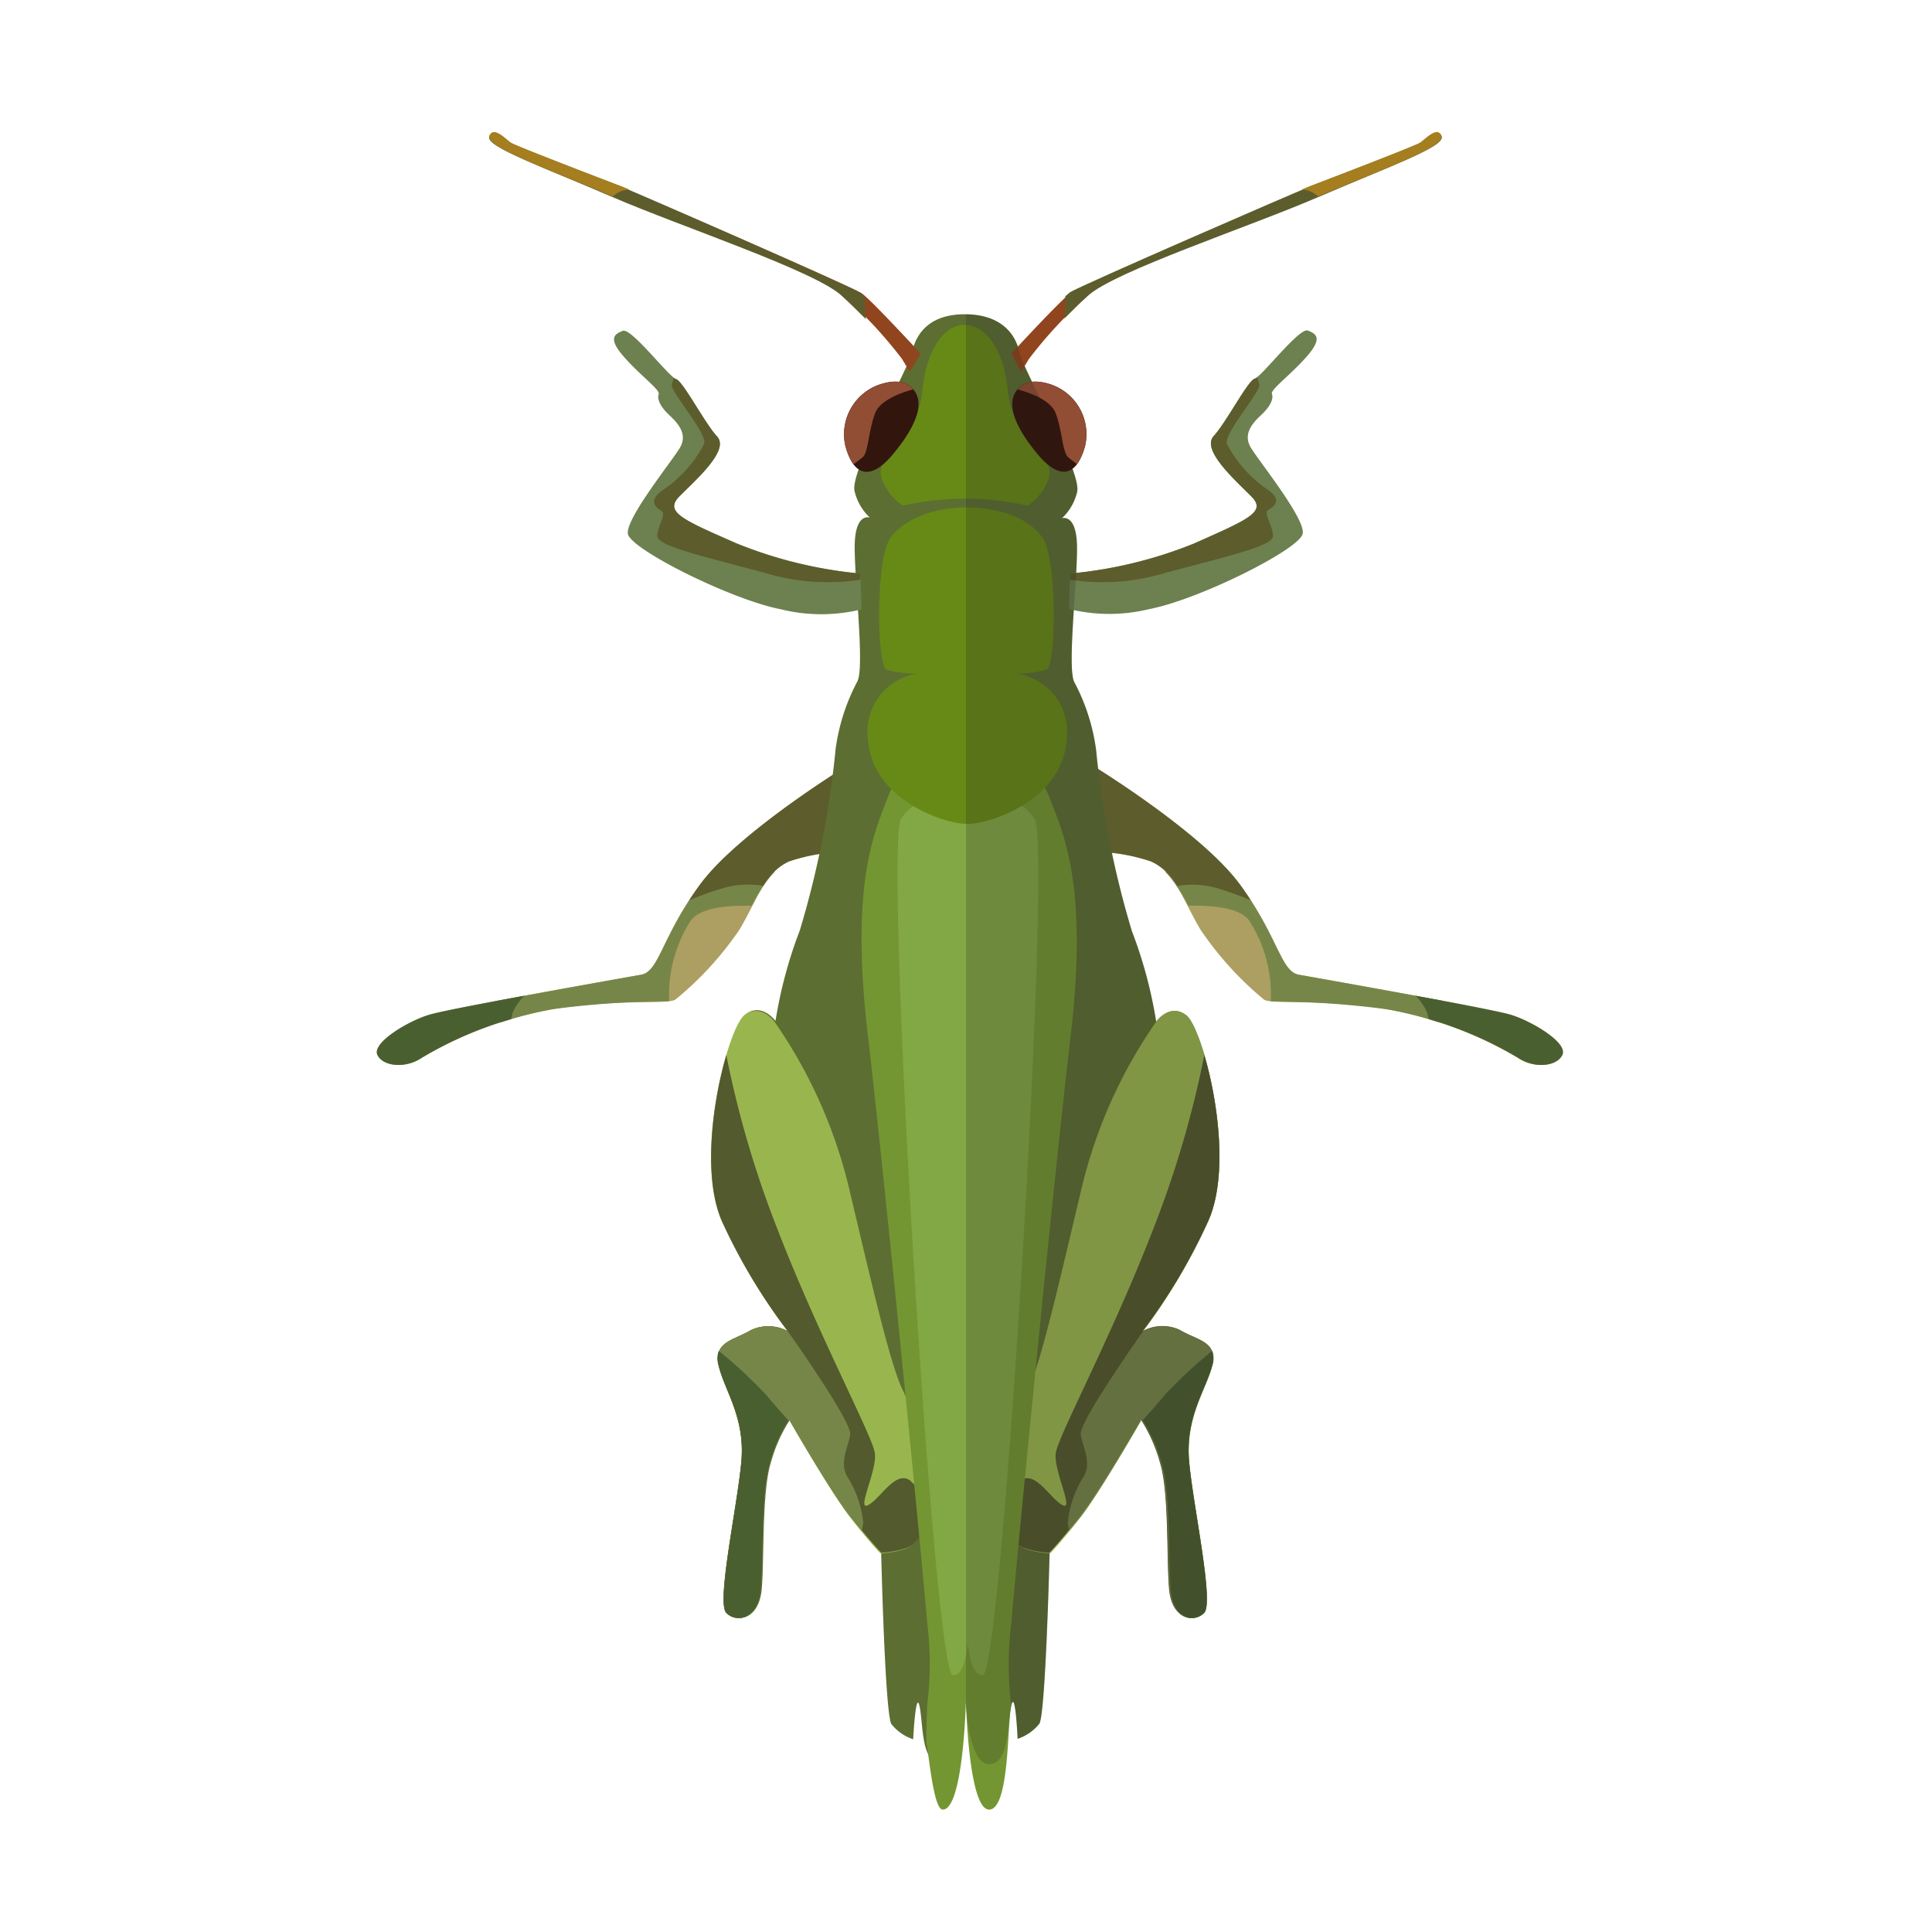 <svg id="bugs&#x6606;&#x866B;" xmlns="http://www.w3.org/2000/svg" viewbox="0 0 128 128" width="128" height="128"><defs><style>.cls-1{fill:#ac9f61;stroke:none;}.cls-2{fill:#768648;stroke:none;}.cls-3{fill:#5d5c2c;stroke:none;}.cls-4{fill:#4a5f30;stroke:none;}.cls-5{fill:#5c6e32;stroke:none;}.cls-6{fill:#678a17;stroke:none;}.cls-7{fill:#32160d;stroke:none;}.cls-8{fill:#914e34;stroke:none;}.cls-9{fill:#90451e;stroke:none;}.cls-10{fill:#a47e1f;stroke:none;}.cls-11{fill:#6c814f;stroke:none;}.cls-12{fill:#99b64e;stroke:none;}.cls-13{fill:#535a2e;stroke:none;}.cls-14{fill:#739632;stroke:none;}.cls-15{fill:#82a745;stroke:none;}.cls-16{fill:#231f20;opacity:0.21;stroke:none;}</style></defs><title>bugs&#x6606;&#x866B;</title><path class="cls-1" d="M72.26,50.64s7.3,4.43,9.87,7.94,2.72,5.79,3.93,6,12.59,2.22,14,2.65,3.79,1.86,3.43,2.65-1.86.93-2.93.21a25.94,25.94,0,0,0-8.66-3.22c-4.08-.72-7.58-.29-8.15-.64a21.75,21.75,0,0,1-4.22-4.65c-1.07-1.79-1.72-3.86-3.29-4.51a12.3,12.3,0,0,0-3.86-.64Z"/><path class="cls-2" d="M95.33,67.73a4,4,0,0,0,.32-1.41c-3.84-.72-8.81-1.6-9.59-1.74-1.22-.21-1.36-2.5-3.93-6a15.29,15.29,0,0,0-1.86-2,19.22,19.22,0,0,0-3.08,1.16A9.1,9.1,0,0,1,78.72,60c1.12,0,3.32,0,4.05,1A9,9,0,0,1,84.2,65.8c0,.19,0,.37,0,.54a62,62,0,0,1,7.72.53A25.17,25.17,0,0,1,95.33,67.73Z"/><path class="cls-3" d="M82.86,59.64c-.22-.34-.46-.69-.73-1.06-2.58-3.5-9.87-7.94-9.87-7.94l.14,5.79a12.3,12.3,0,0,1,3.86.64A3.83,3.83,0,0,1,78,58.7a5.94,5.94,0,0,1,2.73.17C81.5,59.11,82.25,59.39,82.86,59.64Z"/><path class="cls-4" d="M103.52,69.88c.36-.79-2-2.22-3.43-2.65-.66-.2-3.41-.73-6.31-1.26a3.4,3.4,0,0,1,.8,1.19c0,.12.06.24.08.36a24.74,24.74,0,0,1,5.93,2.57C101.66,70.81,103.16,70.66,103.52,69.88Z"/><path class="cls-1" d="M56.27,50.64S49,55.07,46.4,58.58s-2.72,5.79-3.93,6-12.59,2.22-14,2.65S24.66,69.09,25,69.88s1.86.93,2.93.21a25.94,25.94,0,0,1,8.66-3.22c4.08-.72,7.58-.29,8.15-.64A21.75,21.75,0,0,0,49,61.58c1.07-1.79,1.72-3.86,3.29-4.51a12.3,12.3,0,0,1,3.86-.64Z"/><path class="cls-2" d="M33.2,67.73a4,4,0,0,1-.32-1.41c3.84-.72,8.81-1.6,9.59-1.74,1.22-.21,1.36-2.5,3.93-6a15.29,15.29,0,0,1,1.86-2,19.22,19.22,0,0,1,3.08,1.16A9.1,9.1,0,0,0,49.81,60c-1.12,0-3.32,0-4.05,1a9,9,0,0,0-1.43,4.79c0,.19,0,.37,0,.54a62,62,0,0,0-7.72.53A25.17,25.17,0,0,0,33.2,67.73Z"/><path class="cls-3" d="M45.67,59.64c.22-.34.46-.69.73-1.06,2.58-3.5,9.87-7.94,9.87-7.94l-.14,5.79a12.3,12.3,0,0,0-3.86.64,3.83,3.83,0,0,0-1.7,1.62,5.94,5.94,0,0,0-2.73.17C47,59.11,46.28,59.39,45.67,59.64Z"/><path class="cls-4" d="M25,69.88c-.36-.79,2-2.22,3.43-2.65.66-.2,3.41-.73,6.31-1.26a3.4,3.4,0,0,0-.8,1.19c0,.12-.06.24-.08.36a24.74,24.74,0,0,0-5.93,2.57C26.87,70.81,25.37,70.66,25,69.88Z"/><path class="cls-5" d="M78.17,88.12a2.68,2.68,0,0,0-2.46.08A38.47,38.47,0,0,0,80,81C82,76.76,79.7,68.12,78.6,67.27s-2,.42-2,.42a29.66,29.66,0,0,0-1.61-6,62.74,62.74,0,0,1-2.37-12,13.32,13.32,0,0,0-1.44-4.49c-.51-.93.25-7.12.17-9.16s-1-1.7-1-1.7a3.47,3.47,0,0,0,1-1.7c.42-1.27-3.48-7.88-3.81-9.32S66.08,20.85,64,20.82h-.08c-2.06,0-3.14,1-3.48,2.45s-4.24,8.05-3.81,9.32a3.47,3.47,0,0,0,1,1.7s-.93-.34-1,1.7.68,8.22.17,9.16a13.32,13.32,0,0,0-1.44,4.49,62.74,62.74,0,0,1-2.37,12,29.67,29.67,0,0,0-1.61,6s-.93-1.27-2-.42S46,76.76,47.91,81a38.47,38.47,0,0,0,4.32,7.21,2.68,2.68,0,0,0-2.46-.08c-1.1.68-2.54.76-2.12,2.37s1.78,3.39,1.53,6.27-1.7,9.41-1,10.09,2.12.42,2.29-1.61,0-6.36.59-8.31a10.48,10.48,0,0,1,1.27-2.88S55,98.8,56.38,100.5s2,2.37,2,2.37.25,10.68.68,11.36a3.09,3.09,0,0,0,1.44,1s.17-3.31.42-2.2.08,3.81,1.44,3.81,1.53-4,1.53-4H64s.17,4,1.53,4S66.73,114.15,67,113s.42,2.2.42,2.2a3.09,3.09,0,0,0,1.44-1c.42-.68.68-11.36.68-11.36s.68-.68,2-2.37,4.07-6.44,4.07-6.44a10.48,10.48,0,0,1,1.27,2.88c.59,1.95.42,6.27.59,8.31s1.61,2.29,2.29,1.61-.76-7.21-1-10.09,1.1-4.66,1.53-6.27S79.27,88.8,78.17,88.12Z"/><path class="cls-6" d="M68.52,29.75a7,7,0,0,1-1.78-4.15c-.26-2.16-1.24-4-2.8-4.08h0c-1.56,0-2.54,1.92-2.8,4.08a7,7,0,0,1-1.78,4.15c-.66.66-1.38,1.18-.79,2.3a3.39,3.39,0,0,0,1.25,1.45,18.83,18.83,0,0,1,8.26,0,3.39,3.39,0,0,0,1.25-1.45C69.9,30.94,69.17,30.41,68.52,29.75Z"/><path class="cls-7" d="M67.32,25.92c.28-.4.83-.88,2.15-.5a3.48,3.48,0,0,1,2.43,4.08c-.55,2.1-1.71,2.32-3.14.61S66.66,26.86,67.32,25.92Z"/><path class="cls-8" d="M69.47,25.43c-1.19-.35-1.74,0-2.05.37.86.23,2.18.72,2.51,1.55.46,1.19.46,2.63.83,2.94.13.11.37.28.59.47a3.56,3.56,0,0,0,.55-1.25A3.48,3.48,0,0,0,69.47,25.43Z"/><path class="cls-9" d="M67,23.43s3.29-3.57,3.91-4,15.14-6.75,15.88-7,7-2.67,7.32-2.89S95.22,8.35,95.5,9s-3.69,2.1-8.17,4-13.55,5-15.25,6.58a28.94,28.94,0,0,0-3.91,4.2l-.51.85Z"/><path class="cls-3" d="M94.08,9.48c-.34.23-6.58,2.61-7.32,2.89s-15.25,6.58-15.88,7l-.3.26c0,.5,0,1-.06,1.47.5-.5,1-1,1.56-1.51C73.78,18,82.85,15,87.33,13.06s8.45-3.35,8.17-4S94.42,9.26,94.08,9.48Z"/><path class="cls-10" d="M95.5,9c-.28-.68-1.08.23-1.42.45s-6.58,2.61-7.32,2.89l-.55.23a1.52,1.52,0,0,1,1.11.45C91.81,11.13,95.78,9.71,95.5,9Z"/><path class="cls-11" d="M70.89,38A28.94,28.94,0,0,0,79.11,36c3.57-1.59,4.82-2.1,3.8-3.12s-3.35-3.06-2.5-4,2.27-3.69,2.72-3.8,2.95-3.4,3.52-3.18,1,.51-.11,1.76-2.38,2.15-2.27,2.44-.06.79-.74,1.42-1.13,1.3-.68,2.1,3.63,4.71,3.46,5.73-6.86,4.37-10.15,5a11.13,11.13,0,0,1-5.33,0Z"/><path class="cls-3" d="M84,32.45a8.28,8.28,0,0,1-2.72-3.06c-.17-.74,2.27-3.46,2.15-3.91L83.3,25a.57.57,0,0,1-.17.1c-.45.11-1.87,2.89-2.72,3.8s1.47,2.95,2.5,4-.23,1.53-3.8,3.12A28.94,28.94,0,0,1,70.89,38v.41a14.29,14.29,0,0,0,6.36-.47c4.76-1.25,7.09-1.81,7.09-2.44S83.7,34,84,33.81,85.06,33.19,84,32.45Z"/><path class="cls-12" d="M75.63,94.06a10.48,10.48,0,0,1,1.27,2.88c.59,1.95.42,6.27.59,8.31s1.61,2.29,2.29,1.61-.76-7.21-1-10.09,1.1-4.66,1.53-6.27-1-1.7-2.12-2.37a2.68,2.68,0,0,0-2.46.08A38.47,38.47,0,0,0,80,81C82,76.76,79.7,68.12,78.6,67.27s-2,.42-2,.42a32.53,32.53,0,0,0-4.9,10.86c-1.51,6.34-2.81,12.1-3.67,13.69a24.54,24.54,0,0,0-1.8,6.41c-.22,1.51.65,3.67,1.8,4a6.31,6.31,0,0,0,1.54.27s.68-.68,2-2.37S75.63,94.06,75.63,94.06Z"/><path class="cls-13" d="M79.79,69.9a67.23,67.23,0,0,1-3.32,11.36c-2.72,7.09-6.35,13.84-6.52,15s1.25,3.86.45,3.46-1.81-2.33-2.78-1.64a5.46,5.46,0,0,0-1.36,2c.25,1.18.91,2.32,1.72,2.52a6.31,6.31,0,0,0,1.54.27s.68-.68,2-2.37,4.07-6.44,4.07-6.44a10.48,10.48,0,0,1,1.27,2.88c.59,1.95.42,6.27.59,8.31s1.61,2.29,2.29,1.61-.76-7.21-1-10.09,1.1-4.66,1.53-6.27-1-1.7-2.12-2.37a2.68,2.68,0,0,0-2.46.08A38.47,38.47,0,0,0,80,81C81.39,78.06,80.7,73,79.79,69.9Z"/><path class="cls-2" d="M75.63,94.06a10.48,10.48,0,0,1,1.27,2.88c.59,1.95.42,6.27.59,8.31s1.61,2.29,2.29,1.61-.76-7.21-1-10.09,1.1-4.66,1.53-6.27-1-1.7-2.12-2.37a2.68,2.68,0,0,0-2.46.08s-4.27,6-4.13,6.84.72,1.8.22,2.74a7,7,0,0,0-1.08,3.1,3.35,3.35,0,0,0,.1.52l.74-.9C72.92,98.8,75.63,94.06,75.63,94.06Z"/><path class="cls-4" d="M79.78,106.86c.68-.68-.76-7.21-1-10.09s1.1-4.66,1.53-6.27a1.43,1.43,0,0,0,0-1,31.36,31.36,0,0,0-3.09,2.86c-1,1.19-1.52,1.74-1.52,1.74a10.48,10.48,0,0,1,1.27,2.88c.59,1.95.42,6.27.59,8.31S79.11,107.54,79.78,106.86Z"/><path class="cls-12" d="M52.28,94.06A10.48,10.48,0,0,0,51,96.94c-.59,1.95-.42,6.27-.59,8.31s-1.61,2.29-2.29,1.61.76-7.21,1-10.09S48,92.11,47.62,90.5s1-1.7,2.12-2.37a2.68,2.68,0,0,1,2.46.08A38.47,38.47,0,0,1,47.87,81c-1.95-4.24.34-12.88,1.44-13.73s2,.42,2,.42a32.53,32.53,0,0,1,4.9,10.86c1.51,6.34,2.81,12.1,3.67,13.69a24.54,24.54,0,0,1,1.8,6.41c.22,1.51-.65,3.67-1.8,4a6.31,6.31,0,0,1-1.54.27s-.68-.68-2-2.37S52.28,94.06,52.28,94.06Z"/><path class="cls-13" d="M48.12,69.9a67.23,67.23,0,0,0,3.32,11.36c2.72,7.09,6.35,13.84,6.52,15s-1.25,3.86-.45,3.46,1.81-2.33,2.78-1.64a5.46,5.46,0,0,1,1.36,2c-.25,1.18-.91,2.32-1.72,2.52a6.31,6.31,0,0,1-1.54.27s-.68-.68-2-2.37-4.07-6.44-4.07-6.44A10.48,10.48,0,0,0,51,96.94c-.59,1.95-.42,6.27-.59,8.31s-1.61,2.29-2.29,1.61.76-7.21,1-10.09S48,92.11,47.62,90.5s1-1.7,2.12-2.37a2.68,2.68,0,0,1,2.46.08A38.47,38.47,0,0,1,47.87,81C46.52,78.06,47.21,73,48.12,69.9Z"/><path class="cls-2" d="M52.28,94.06A10.48,10.48,0,0,0,51,96.94c-.59,1.95-.42,6.27-.59,8.31s-1.61,2.29-2.29,1.61.76-7.21,1-10.09S48,92.11,47.62,90.5s1-1.7,2.12-2.37a2.68,2.68,0,0,1,2.46.08s4.27,6,4.13,6.84-.72,1.8-.22,2.74a7,7,0,0,1,1.08,3.1,3.35,3.35,0,0,1-.1.52l-.74-.9C55,98.8,52.28,94.06,52.28,94.06Z"/><path class="cls-4" d="M48.13,106.86c-.68-.68.76-7.21,1-10.09S48,92.11,47.62,90.5a1.43,1.43,0,0,1,0-1,31.36,31.36,0,0,1,3.09,2.86c1,1.19,1.52,1.74,1.52,1.74A10.48,10.48,0,0,0,51,96.94c-.59,1.95-.42,6.27-.59,8.31S48.81,107.54,48.13,106.86Z"/><path class="cls-7" d="M60.6,25.92c-.28-.4-.83-.88-2.15-.5A3.48,3.48,0,0,0,56,29.51c.55,2.1,1.71,2.32,3.14.61S61.27,26.86,60.6,25.92Z"/><path class="cls-8" d="M58.45,25.43c1.19-.35,1.74,0,2.05.37-.86.23-2.18.72-2.51,1.55-.46,1.19-.46,2.63-.83,2.94-.13.11-.37.28-.59.47A3.56,3.56,0,0,1,56,29.51,3.48,3.48,0,0,1,58.45,25.43Z"/><path class="cls-9" d="M61,23.43s-3.29-3.57-3.91-4-15.14-6.75-15.88-7-7-2.67-7.32-2.89S32.71,8.35,32.43,9s3.69,2.1,8.17,4,13.55,5,15.25,6.58a28.94,28.94,0,0,1,3.91,4.2l.51.85Z"/><path class="cls-3" d="M33.85,9.48c.34.23,6.58,2.61,7.32,2.89S56.42,19,57,19.41l.3.26c0,.5,0,1,.06,1.47-.5-.5-1-1-1.56-1.51C54.15,18,45.07,15,40.59,13.06s-8.45-3.35-8.17-4S33.51,9.26,33.85,9.48Z"/><path class="cls-10" d="M32.43,9c.28-.68,1.08.23,1.42.45s6.58,2.61,7.32,2.89l.55.23a1.52,1.52,0,0,0-1.11.45C36.11,11.13,32.14,9.71,32.43,9Z"/><path class="cls-11" d="M57,38A28.94,28.94,0,0,1,48.82,36C45.24,34.44,44,33.93,45,32.9s3.35-3.06,2.5-4-2.27-3.69-2.72-3.8-2.95-3.4-3.52-3.18-1,.51.11,1.76,2.38,2.15,2.27,2.44.06.79.74,1.42,1.13,1.3.68,2.1-3.63,4.71-3.46,5.73,6.86,4.37,10.15,5a11.13,11.13,0,0,0,5.33,0Z"/><path class="cls-3" d="M43.94,32.45a8.28,8.28,0,0,0,2.72-3.06c.17-.74-2.27-3.46-2.15-3.91l.12-.44a.57.57,0,0,0,.17.1c.45.11,1.87,2.89,2.72,3.8S46,31.88,45,32.9s.23,1.53,3.8,3.12A28.94,28.94,0,0,0,57,38v.41a14.29,14.29,0,0,1-6.36-.47c-4.76-1.25-7.09-1.81-7.09-2.44s.62-1.42.28-1.64S42.86,33.19,43.94,32.45Z"/><path class="cls-14" d="M64.18,50.64c-.46-.16-4.49-.11-5.29,2-.87,2.34-2.6,5.61-1.4,15.88s3.67,35.64,3.94,39a21.78,21.78,0,0,1,0,5.43c0,.17-.06,1.23-.06,2.52.17.72.47,4.42,1.09,4.42,1.36,0,1.53-7.11,1.53-7.11H64s.17,7.11,1.53,7.11S66.73,114.15,67,113a21.78,21.78,0,0,1,0-5.43c.27-3.4,2.74-28.77,3.94-39S70.34,55,69.47,52.68C68.67,50.53,64.64,50.48,64.18,50.64Z"/><path class="cls-15" d="M68.55,54.27c-1.11-1.85-4.24-1.79-4.43-1.78s-3.32-.07-4.43,1.78,2.16,56.59,3.43,56.71c.61.06.88-1,1-2.11.12,1.12.39,2.17,1,2.11C66.39,110.86,69.7,56.18,68.55,54.27Z"/><path class="cls-6" d="M67.33,44.63a7.51,7.51,0,0,0,2-.26c.66-.26.72-7.37-.26-8.75s-3-2-5-2H64c-2,0-4,.68-5,2s-.92,8.49-.26,8.75a7.51,7.51,0,0,0,2,.26A3.89,3.89,0,0,0,57.51,49c.26,4,5.07,5.59,6.58,5.59h0c1.51,0,6.32-1.58,6.58-5.59A3.89,3.89,0,0,0,67.33,44.63Z"/><path class="cls-16" d="M78.6,67.27c-1.1-.85-2,.42-2,.42a29.66,29.66,0,0,0-1.61-6,62.74,62.74,0,0,1-2.37-12,13.32,13.32,0,0,0-1.44-4.49c-.51-.93.25-7.12.17-9.16s-1-1.7-1-1.7a3.47,3.47,0,0,0,1-1.7c.42-1.27-3.48-7.88-3.81-9.32S66.08,20.85,64,20.82H64v92.06H64s.17,4,1.53,4S66.73,114.15,67,113s.42,2.2.42,2.2a3.09,3.09,0,0,0,1.44-1c.42-.68.68-11.36.68-11.36s.68-.68,2-2.37,4.07-6.44,4.07-6.44a10.48,10.48,0,0,1,1.27,2.88c.59,1.95.42,6.27.59,8.31s1.61,2.29,2.29,1.61-.76-7.21-1-10.09,1.1-4.66,1.53-6.27-1-1.7-2.12-2.37a2.68,2.68,0,0,0-2.46.08A38.47,38.47,0,0,0,80,81C82,76.76,79.7,68.12,78.6,67.27Z"/></svg>